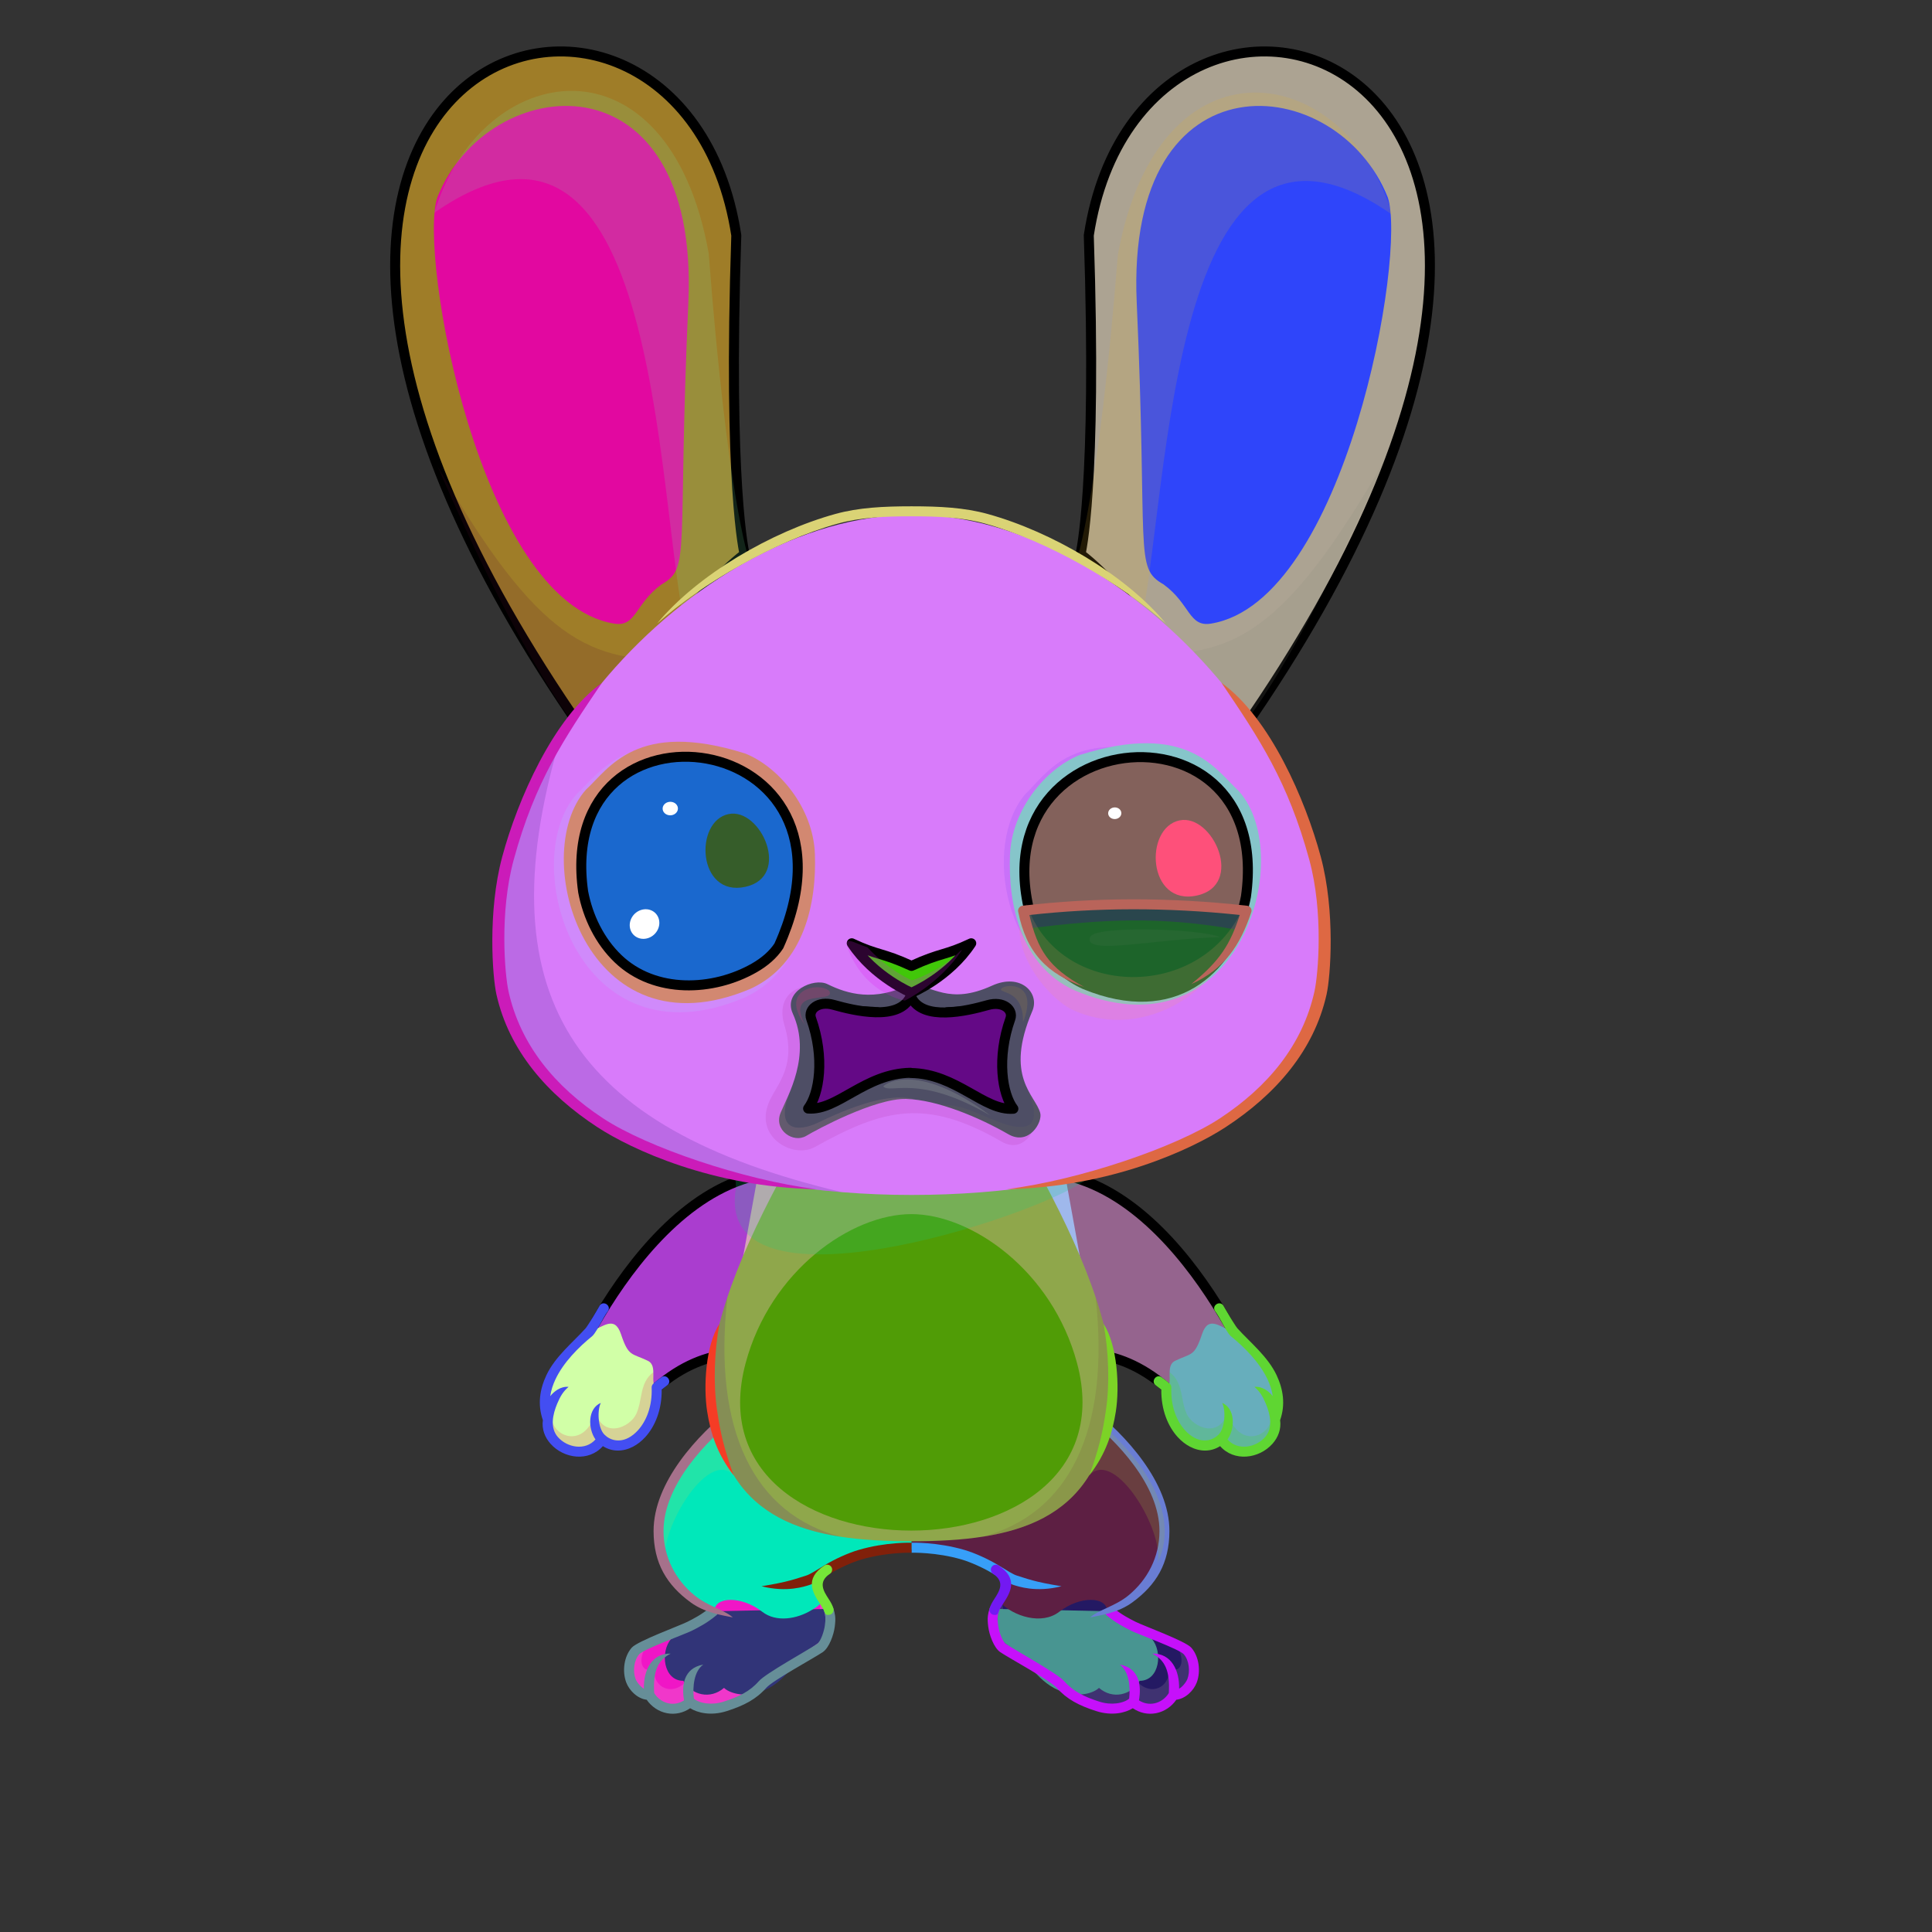 <?xml version="1.0" encoding="UTF-8"?><!DOCTYPE svg PUBLIC "-//W3C//DTD SVG 1.1//EN" "http://www.w3.org/Graphics/SVG/1.1/DTD/svg11.dtd"><!-- Creator: CorelDRAW 2017 --><svg xmlns="http://www.w3.org/2000/svg" xmlns:xlink="http://www.w3.org/1999/xlink" xml:space="preserve" width="290mm" height="290mm" version="1.1" style="shape-rendering:geometricPrecision; text-rendering:geometricPrecision; image-rendering:optimizeQuality; fill-rule:evenodd; clip-rule:evenodd" viewBox="0 0 29000 29000">
 <rect x="0" y="0" width="29000" height="29000" fill="#333333" stroke="none"/>
 <defs>
  <style type="text/css">
   <![CDATA[
    .str0 {stroke:black;stroke-width:150;stroke-linecap:round;stroke-linejoin:round;stroke-miterlimit:22.926}
    .str1 {stroke:black;stroke-width:150;stroke-linecap:round;stroke-linejoin:round;stroke-miterlimit:22.926}
    .fil2 {fill:none}
    .fil6 {fill:#FAFAFA}
    .fil0 {fill:#FEFEFE}
    .fil36 {fill:white}
    .fil3 {fill:black;fill-rule:nonzero}
    .fil26 {fill:#330066;fill-opacity:0.051}
    .fil47 {fill:#25004A;fill-opacity:0.078}
    .fil16 {fill:#25004A;fill-opacity:0.102}
    .fil12 {fill:#1A1A1A;fill-opacity:0.149}
    .fil45 {fill:#25004A;fill-opacity:0.149}
    .fil29 {fill:#25004A;fill-opacity:0.149}
    .fil25 {fill:#330066;fill-opacity:0.149}
    .fil1 {fill:black;fill-opacity:0.2}
    .fil9 {fill:black;fill-opacity:0.2}
    .fil49 {fill:#330066;fill-opacity:0.2}
    .fil24 {fill:white;fill-opacity:0.2}
    .fil23 {fill:white;fill-opacity:0.2}
    .fil20 {fill:black;fill-opacity:0.251}
    .fil22 {fill:black;fill-opacity:0.302}
    .fil40 {fill:#470000;fill-opacity:0.302}
    .fil44 {fill:white;fill-opacity:0.302}
    .fil33 {fill:#FFCCCC;fill-opacity:0.361}
    .fil41 {fill:#FFD4E5;fill-opacity:0.361}
    .fil34 {fill:black;fill-opacity:0.502}
    .fil46 {fill:black;fill-rule:nonzero}
    .fil18 {fill:url(#id0)}
    .fil39 {fill:url(#id1)}
    .fil32 {fill:url(#id2)}
    .fil7 {fill:url(#id3)}
    .fil5 {fill:url(#id4)}
    .fil15 {fill:url(#id5)}
    .fil42 {fill:url(#id6)}
    .fil4 {fill:url(#id7)}
    .fil31 {fill:url(#id8)}
    .fil35 {fill:url(#id9)}
    .fil37 {fill:url(#id10)}
    .fil8 {fill:url(#id11)}
    .fil38 {fill:url(#id12)}
    .fil28 {fill:url(#id13)}
    .fil17 {fill:url(#id14)}
    .fil30 {fill:url(#id15)}
    .fil48 {fill:url(#id16)}
    .fil14 {fill:url(#id17)}
    .fil19 {fill:url(#id18)}
    .fil21 {fill:url(#id19)}
    .fil27 {fill:url(#id20)}
    .fil11 {fill:url(#id21)}
    .fil13 {fill:url(#id22)}
    .fil10 {fill:url(#id23)}
    .fil43 {fill:url(#id24)}
   ]]>
  </style>
  <linearGradient id="id0" gradientUnits="userSpaceOnUse" x1="13683.47" y1="14968.14" x2="13683.47" y2="16644.24">
   <stop offset="0" style="stop-opacity:1; stop-color:black"/>
   <stop offset="1" style="stop-opacity:1; stop-color:#B84C69"/>
  </linearGradient>
  <linearGradient id="id1" gradientUnits="userSpaceOnUse" x1="12027.98" y1="13804.76" x2="8939.25" y2="13804.76">
   <stop offset="0" style="stop-opacity:1; stop-color:#0013BD"/>
   <stop offset="0.329" style="stop-opacity:1; stop-color:#1CC2FF"/>
   <stop offset="1" style="stop-opacity:1; stop-color:#004EA8"/>
  </linearGradient>
  <linearGradient id="id2" gradientUnits="userSpaceOnUse" xlink:href="#id1" x1="18510.11" y1="13889.79" x2="15321.14" y2="13889.79">
  </linearGradient>
  <linearGradient id="id3" gradientUnits="userSpaceOnUse" x1="13681.93" y1="23134.87" x2="13681.93" y2="17446.27">
   <stop offset="0" style="stop-opacity:1; stop-color:#FAFAFA"/>
   <stop offset="0.302" style="stop-opacity:1; stop-color:#FAFAFA"/>
   <stop offset="0.639" style="stop-opacity:1; stop-color:#F6F6F6"/>
   <stop offset="0.831" style="stop-opacity:1; stop-color:#E0E0E0"/>
   <stop offset="1" style="stop-opacity:1; stop-color:#D7D7D7"/>
  </linearGradient>
  <linearGradient id="id4" gradientUnits="userSpaceOnUse" x1="10682.77" y1="20937.23" x2="10682.77" y2="17520.75">
   <stop offset="0" style="stop-opacity:1; stop-color:#FAFAFA"/>
   <stop offset="0.439" style="stop-opacity:1; stop-color:#FAFAFA"/>
   <stop offset="1" style="stop-opacity:1; stop-color:#CCCCCC"/>
  </linearGradient>
  <linearGradient id="id5" gradientUnits="userSpaceOnUse" x1="13700.6" y1="7130.45" x2="13700.6" y2="17936.72">
   <stop offset="0" style="stop-opacity:1; stop-color:#FAFAFA"/>
   <stop offset="0.439" style="stop-opacity:1; stop-color:#FAFAFA"/>
   <stop offset="1" style="stop-opacity:1; stop-color:#E3E3E3"/>
  </linearGradient>
  <linearGradient id="id6" gradientUnits="userSpaceOnUse" x1="10684.9" y1="12530.1" x2="9872.04" y2="13763.65">
   <stop offset="0" style="stop-opacity:1; stop-color:black"/>
   <stop offset="0.4" style="stop-opacity:1; stop-color:black"/>
   <stop offset="1" style="stop-opacity:1; stop-color:#001249"/>
  </linearGradient>
  <linearGradient id="id7" gradientUnits="userSpaceOnUse" xlink:href="#id4" x1="16681.07" y1="20937.23" x2="16681.07" y2="17520.75">
  </linearGradient>
  <linearGradient id="id8" gradientUnits="userSpaceOnUse" x1="16819.24" y1="14210.78" x2="17493.32" y2="11552.37">
   <stop offset="0" style="stop-opacity:1; stop-color:#0042D1"/>
   <stop offset="1" style="stop-opacity:1; stop-color:black"/>
  </linearGradient>
  <linearGradient id="id9" gradientUnits="userSpaceOnUse" xlink:href="#id6" x1="17363.87" y1="12545.11" x2="16607.04" y2="13693.61">
  </linearGradient>
  <linearGradient id="id10" gradientUnits="userSpaceOnUse" x1="10885.83" y1="11367.46" x2="9576.35" y2="15076.4">
   <stop offset="0" style="stop-opacity:1; stop-color:#F2AFBE"/>
   <stop offset="1" style="stop-opacity:1; stop-color:#CF7A8C"/>
  </linearGradient>
  <linearGradient id="id11" gradientUnits="userSpaceOnUse" xlink:href="#id10" x1="15321.89" y1="18507.63" x2="14421.84" y2="22997.84">
  </linearGradient>
  <linearGradient id="id12" gradientUnits="userSpaceOnUse" xlink:href="#id8" x1="10120.29" y1="14115.65" x2="10773.18" y2="11540.82">
  </linearGradient>
  <linearGradient id="id13" gradientUnits="userSpaceOnUse" xlink:href="#id10" x1="10635.33" y1="12731.7" x2="9483.71" y2="14374.49">
  </linearGradient>
  <linearGradient id="id14" gradientUnits="userSpaceOnUse" xlink:href="#id10" x1="14215.29" y1="14872.98" x2="12852.69" y2="17094">
  </linearGradient>
  <linearGradient id="id15" gradientUnits="userSpaceOnUse" xlink:href="#id10" x1="17579.9" y1="11390.13" x2="16270.42" y2="15099.07">
  </linearGradient>
  <linearGradient id="id16" gradientUnits="userSpaceOnUse" xlink:href="#id10" x1="13937.4" y1="14203.28" x2="13314.69" y2="14905.85">
  </linearGradient>
  <linearGradient id="id17" gradientUnits="userSpaceOnUse" xlink:href="#id10" x1="19514.36" y1="2053.9" x2="18185.74" y2="9403.96">
  </linearGradient>
  <linearGradient id="id18" gradientUnits="userSpaceOnUse" x1="14438.46" y1="15134.95" x2="14438.46" y2="15696.12">
   <stop offset="0" style="stop-opacity:1; stop-color:#D6D6D6"/>
   <stop offset="0.6" style="stop-opacity:1; stop-color:white"/>
   <stop offset="1" style="stop-opacity:1; stop-color:#FEFEFE"/>
  </linearGradient>
  <linearGradient id="id19" gradientUnits="userSpaceOnUse" xlink:href="#id18" x1="12852.47" y1="15138.15" x2="12833.77" y2="15699">
  </linearGradient>
  <linearGradient id="id20" gradientUnits="userSpaceOnUse" xlink:href="#id10" x1="17681.49" y1="12731.2" x2="16518.47" y2="14421.63">
  </linearGradient>
  <linearGradient id="id21" gradientUnits="userSpaceOnUse" xlink:href="#id10" x1="8970.86" y1="2053.9" x2="7642.24" y2="9403.96">
  </linearGradient>
  <linearGradient id="id22" gradientUnits="userSpaceOnUse" x1="21021.34" y1="5702.69" x2="16061" y2="6414.29">
   <stop offset="0" style="stop-opacity:1; stop-color:#FEFEFE"/>
   <stop offset="1" style="stop-opacity:1; stop-color:#E6E6E6"/>
  </linearGradient>
  <linearGradient id="id23" gradientUnits="userSpaceOnUse" xlink:href="#id22" x1="10734.34" y1="5702.69" x2="5774" y2="6414.29">
  </linearGradient>
  <linearGradient id="id24" gradientUnits="userSpaceOnUse" xlink:href="#id10" x1="17553.72" y1="13660.93" x2="16397.62" y2="15043.68">
  </linearGradient>
 </defs>
 <g id="RightFoot">
  <path class="fil0" d="M17611.19 25439.21c-123.56,214.04 -403.48,285.33 -610.7,105.88 -70.65,70.23 -293.11,185.78 -526.32,65.76 -538.29,-277.03 -1055.04,-639.06 -1398.31,-887.33 -220.49,-159.46 -188.05,-525.91 -70.64,-700.58 363.68,340.29 782.66,-165.21 1075.55,-247.93 373.84,-101.68 736.94,157.82 534.63,412.54 198.78,95.76 1024.55,447.2 1177.27,620.9 168.78,191.95 120.75,630.76 -181.48,630.76z" style="fill:#241963"/>
  <path class="fil1" d="M17619.89 25467.81c-123.56,214.04 -392.89,285.33 -600.11,105.88 -263.27,261.71 -916.66,-12.43 -1207.68,-387.7 -314.79,-217.24 -676.79,-421.62 -795.64,-500.03 -156.12,-103 -53.19,-398.33 -20.96,-584.15 17.85,-13.98 36.32,-26.67 55.45,-37.83 -59.89,533.31 1968.85,1766.03 1957.44,1098.35 213.34,341.57 585.05,186.16 533.82,-150.27 126.71,133.91 271.29,-14.39 142.78,-274 182.48,62.12 215.54,288.03 209.67,440.56 -17.28,153.49 -106.7,289.19 -274.77,289.19z" style="fill:#aa99ae"/>
  <path class="fil2" d="M16655.48 24185.7c277.12,231.33 479.91,239.56 632.6,413.23 168.75,191.92 120.75,630.76 -181.48,630.76 -123.56,214.04 -403.48,285.33 -610.7,105.88 -70.65,70.23 -276.53,145.76 -526.32,65.76 -409.3,-131.08 -519.97,-488.94 -871.1,-725.96 -156.04,-105.33 -138.82,-331.38 -109.24,-523.93" style="fill:#489591"/>
  <path class="fil3" d="M16703.53 24128.28c-32.23,14.49 -151.74,68.29 -96.1,114.84 143.13,119.49 265.97,181.45 373.06,235.47 99.11,49.99 720.41,275.03 788.45,352.42 80.91,92.01 97.3,255.88 55.21,369.54 -18.07,48.79 -77.99,123.14 -125.37,147 7.55,-268.78 -114.77,-534.12 -402.24,-526.25 186.74,95.17 268.32,253.8 247.69,592.25 -49.04,79.15 -127.69,137.43 -219.87,155.2 -79.73,15.37 -160.2,-1.74 -228.24,-45.5 38.29,-218.05 10.29,-483.64 -289.14,-537.54 139.24,98.32 162.69,330.02 141.92,510.69 -31.45,29.61 -97.92,60.43 -188.69,71.77 -74.89,9.35 -163.69,4.41 -259.78,-26.36 -221.4,-70.9 -389.39,-150.77 -526.67,-306.64 -103.47,-117.46 -723.13,-457.1 -875.28,-559.8 -56.89,-38.4 -106.48,-200.43 -115.52,-274.13 -5.91,-48.16 -12.39,-90.93 -7.5,-133.2 3.75,-32.35 5.98,-48.97 23.54,-102.83 14.63,-97.52 -109.65,-115.23 -144.78,-21.39 -12.89,39.53 -20.74,74.23 -25.45,109.36 -7,52.14 -2.13,105.01 5.37,166.22 13.96,113.78 81.43,313.29 180.56,380.19 136.05,91.83 749.3,424.19 846.56,534.6 151.08,171.53 332.23,266.34 593.47,350 119.65,38.32 230.28,44.46 323.64,32.8 92.59,-11.56 170.46,-41.41 225.37,-75.73 103.09,69.99 225.69,98.3 348.74,74.57 124.29,-23.96 233.03,-98.13 304.52,-201.86 136.16,-15.63 261.32,-136.4 307.77,-261.86 61.19,-165.25 34.13,-386.54 -83.33,-520.12 -86.71,-98.62 -720.16,-329.8 -833.57,-387 -99.73,-50.31 -214.13,-108.01 -344.34,-216.71z" style="fill:#c610fa"/>
 </g>
 <g id="LeftFoot">
  <path class="fil0" d="M9752.69 25439.21c123.56,214.04 403.48,285.33 610.7,105.88 70.65,70.23 276.53,145.75 526.32,65.76 409.29,-131.08 1021.6,-618.6 1364.87,-866.87 220.49,-159.46 204.8,-507.21 104.08,-721.04 -363.68,340.29 -782.66,-165.21 -1075.55,-247.93 -373.84,-101.68 -736.94,157.82 -534.63,412.54 -198.78,95.76 -1024.55,447.2 -1177.27,620.9 -168.78,191.95 -120.75,630.76 181.48,630.76z" style="fill:#f016c6"/>
  <path class="fil1" d="M9743.99 25467.81c123.56,214.04 392.89,285.33 600.11,105.88 263.27,261.71 916.66,-12.43 1207.68,-387.7 314.79,-217.24 676.79,-421.62 795.64,-500.03 156.12,-103 53.19,-398.33 20.96,-584.15 -17.85,-13.98 -36.32,-26.67 -55.45,-37.83 59.89,533.31 -1968.85,1766.03 -1957.44,1098.35 -213.34,341.57 -585.05,186.16 -533.82,-150.27 -126.71,133.91 -271.29,-14.39 -142.78,-274 -182.48,62.12 -215.54,288.03 -209.67,440.56 17.28,153.49 106.7,289.19 274.77,289.19z" style="fill:#f3bbe0"/>
  <path class="fil2" d="M10708.4 24185.7c-277.12,231.33 -479.91,239.56 -632.6,413.23 -168.75,191.92 -120.75,630.76 181.48,630.76 123.56,214.04 403.48,285.33 610.7,105.88 70.65,70.23 276.53,145.76 526.32,65.76 409.3,-131.08 519.97,-488.94 871.1,-725.96 156.04,-105.33 138.82,-331.38 109.24,-523.93" style="fill:#313478"/>
  <path class="fil3" d="M10660.35 24128.28c32.23,14.49 151.74,68.29 96.1,114.84 -143.13,119.49 -265.97,181.45 -373.06,235.47 -99.11,49.99 -720.41,275.03 -788.45,352.42 -80.91,92.01 -97.3,255.88 -55.21,369.54 18.07,48.79 77.99,123.14 125.37,147 -7.55,-268.78 114.77,-534.12 402.24,-526.25 -186.74,95.17 -268.32,253.8 -247.69,592.25 49.04,79.15 127.69,137.43 219.87,155.2 79.73,15.37 160.2,-1.74 228.24,-45.5 -38.29,-218.05 -10.29,-483.64 289.14,-537.54 -139.24,98.32 -162.69,330.02 -141.92,510.69 31.45,29.61 97.92,60.43 188.69,71.77 74.89,9.35 163.69,4.41 259.78,-26.36 221.4,-70.9 389.39,-150.77 526.67,-306.64 103.47,-117.46 723.13,-457.1 875.28,-559.8 56.89,-38.4 106.48,-200.43 115.52,-274.13 5.91,-48.16 12.39,-90.93 7.5,-133.2 -3.75,-32.35 -5.98,-48.97 -23.54,-102.83 -14.63,-97.52 109.65,-115.23 144.78,-21.39 12.89,39.53 20.74,74.23 25.45,109.36 7,52.14 2.13,105.01 -5.37,166.22 -13.96,113.78 -81.43,313.29 -180.56,380.19 -136.05,91.83 -749.3,424.19 -846.56,534.6 -151.08,171.53 -332.23,266.34 -593.47,350 -119.65,38.32 -230.28,44.46 -323.64,32.8 -92.59,-11.56 -170.46,-41.41 -225.37,-75.73 -103.09,69.99 -225.69,98.3 -348.74,74.57 -124.29,-23.96 -233.03,-98.13 -304.52,-201.86 -136.16,-15.63 -261.32,-136.4 -307.77,-261.86 -61.19,-165.25 -34.13,-386.54 83.33,-520.12 86.71,-98.62 720.16,-329.8 833.57,-387 99.73,-50.31 214.13,-108.01 344.34,-216.71z" style="fill:#668e98"/>
 </g>
 <g id="RightLeg">
  <path class="fil0" d="M15041.74 23686.98c70.38,75.74 24.58,149.64 -10.52,245.09 -31.77,34.66 -55.62,65.5 -27.9,103.33l0.98 0.99c-0.36,2.98 -0.7,5.98 -0.98,9.01 214.87,221.86 637.05,349.26 895.5,148.38 312.37,-242.77 712.13,-231.34 719.72,-12.18 326.09,-232.89 702.05,-482.58 824.24,-878.72 26.22,-72.51 41,-147.13 41.23,-223.56 0.04,-14.93 -0.23,-29.84 -0.69,-44.73 1.02,-151.13 -31.71,-320.71 -108.93,-513.38l-0.07 0.22c-239.91,-626.93 -808.77,-1146.97 -1044.25,-1333.21 -621.48,859.57 -1470.39,1269.07 -2648.11,1328.08l0 743c342.08,0 1149.35,52.42 1389.36,439.46 -9.87,-3.87 -19.76,-7.73 -29.58,-11.78z" style="fill:#5d1f43"/>
  <path class="fil3" d="M16285.67 21248.32c474.85,376.94 1120.37,1042.59 1118.33,1735.75 -1.13,388.03 -178.15,727.78 -465.88,963.66 -200.45,164.33 -440.69,212.09 -574.07,330.27 171.14,-34.1 422.55,-72.82 630.16,-223.79 362.58,-263.67 557.8,-589.45 559.21,-1070.14 2.19,-736.68 -664.8,-1449.29 -1177.06,-1854.44l-46.29 58.59 -44.38 60.1 -0.02 0z" style="fill:#697dd4"/>
  <path class="fil1" d="M17375.94 23464.04c67.26,-148.73 106.69,-305.87 107.15,-464.07 2.29,-775.51 -724.56,-1425.03 -1053.4,-1726.35l-157.05 727.06c26.43,47.89 52.85,95.78 79.28,143.67 387.48,-413.26 1131.08,852.41 1024.02,1319.69z" style="fill:#9dbb35"/>
  <path class="fil3" d="M13681.96 23156.77c0,53.89 0,70.23 0,150.29 1.05,-0.09 369.66,-11.33 754.66,102.19 128.96,38.03 326.86,124.14 481.95,220.11 121.28,75.04 227.25,140.61 294.6,161.31 67.97,20.91 336.72,117.86 720.21,19.22 -408.62,-65.2 -515.39,-112.7 -675.71,-162 -47.86,-14.71 -146.31,-75.63 -259,-145.36 -162.97,-100.83 -370.1,-192.66 -519.34,-236.67 -413.86,-122.04 -796.24,-109.25 -797.37,-109.09z" style="fill:#379ff8"/>
  <path class="fil3" d="M14852.37 24149.58c-6.63,40.77 19.98,82.54 60.75,89.17 40.77,6.63 59.9,0.68 77.73,-47.56 3.27,-19.88 35.74,-71.71 63.2,-114.07 105.22,-162.3 243.27,-375.23 -65.46,-578.32 -34.46,-22.65 -80.77,-13.08 -103.42,21.38 -22.65,34.46 -13.08,80.77 21.38,103.42 184.59,121.43 92.39,263.67 22.1,372.08 -36.56,56.4 -63.62,104.09 -76.28,153.9z" style="fill:#7319f2"/>
 </g>
 <g id="LeftLeg">
  <path class="fil0" d="M12264.16 23754.53c-9.38,57.1 24.74,117.03 50.06,189.44 26.5,39.06 46.17,73.55 18.23,111.68 -41.47,42.82 -90.13,79.12 -143.48,108.42 -226.52,140.71 -539.25,190.88 -746.61,29.71 -312.37,-242.77 -712.13,-231.34 -719.72,-12.18 -30.31,-21.65 -61.06,-43.44 -91.99,-65.48 -270.92,-131.54 -503.75,-348.94 -635.53,-599.62 -151.93,-250.74 -200.47,-565.79 -28.33,-995.29 3.52,10.89 7.22,21.56 10.86,32.31 232.43,-641.23 816.68,-1175.9 1056.16,-1365.3 621.48,859.57 1470.39,1269.07 2648.11,1328.08l0 743c-350.13,0 -1187.72,54.86 -1405.45,467.27 -5.09,9.64 -9.13,18.94 -12.31,27.96z" style="fill:#00e8ba"/>
  <path class="fil1" d="M9987.94 23464.04c-67.26,-148.73 -106.69,-305.87 -107.15,-464.07 -2.29,-775.51 724.56,-1425.03 1053.4,-1726.35l157.05 727.06c-26.43,47.89 -52.85,95.78 -79.28,143.67 -387.48,-413.26 -1131.08,852.41 -1024.02,1319.69z" style="fill:#a5d665"/>
  <path class="fil3" d="M13681.96 23156.77c0,53.89 0,70.23 0,150.29 -1.05,-0.09 -369.7,-11.33 -754.7,102.19 -128.96,38.03 -326.86,124.14 -481.95,220.11 -121.28,75.04 -227.25,140.61 -294.6,161.31 -67.97,20.91 -336.72,117.86 -720.21,19.22 408.62,-65.2 515.39,-112.7 675.71,-162 47.86,-14.71 146.31,-75.63 259,-145.36 162.97,-100.83 370.1,-192.66 519.34,-236.67 413.86,-122.04 796.28,-109.25 797.41,-109.09z" style="fill:#81200a"/>
  <path class="fil3" d="M12511.51 24149.58c6.63,40.77 -19.98,82.54 -60.75,89.17 -40.77,6.63 -59.9,0.68 -77.73,-47.56 -3.27,-19.88 -35.74,-71.71 -63.2,-114.07 -105.22,-162.3 -243.27,-375.23 65.46,-578.32 34.46,-22.65 80.77,-13.08 103.42,21.38 22.65,34.46 13.08,80.77 -21.38,103.42 -184.59,121.43 -92.39,263.67 -22.1,372.08 36.56,56.4 63.62,104.09 76.28,153.9z" style="fill:#75e738"/>
  <path class="fil3" d="M11078.21 21248.32c-474.85,376.94 -1120.37,1042.59 -1118.33,1735.75 1.13,388.03 178.15,727.78 465.88,963.66 200.45,164.33 440.69,212.09 574.07,330.27 -171.14,-34.1 -422.55,-72.82 -630.16,-223.79 -362.58,-263.67 -557.8,-589.45 -559.21,-1070.14 -2.19,-736.68 664.8,-1449.29 1177.06,-1854.44l46.29 58.59 44.38 60.1 0.02 0z" style="fill:#a6718b"/>
 </g>
 <g id="RightHand">
   <animateTransform type="translate" values="0;0 200;0;0 200;0;0 200;0;0 200;0" dur="10" repeatCount="indefinite" additive="sum" attributeName="transform"/>
  <path class="fil4" d="M16231.2 17708.66c1006.56,345.42 1818.61,1401.79 2256.58,2165.43 288.88,503.69 -636.05,1265.03 -911.19,1013.52 -627.05,-573.17 -1208.37,-619.78 -1688.45,-542.15 -741.88,119.97 -1352.69,-1920.87 -930.81,-2545.29 421.91,-21.63 933.51,-40.49 1273.87,-91.51z" style="fill:#9fb8ec"/>
  <path class="fil1" d="M17511.96 20830.3c-602.27,-518.8 -1160.28,-559.8 -1623.82,-484.84 -171.07,27.66 -335.13,-59.69 -481.2,-217.95 -325.13,-471.76 752.73,-1097.7 1038.62,-655.88 261.31,403.84 734.1,847.76 1111.39,1126.01 -1.79,93.3 16.27,193.39 -44.96,232.66l0 -0.01 -0.03 0.01z" style="fill:#cb783b"/>
  <path class="fil2 str0" d="M16476.95 20332.96c340.18,46.54 711.15,199.54 1099.64,554.65 275.13,251.49 1152.89,-508.63 864.02,-1012.31 -437.96,-763.63 -1202.86,-1821.23 -2209.41,-2166.64 -90.05,-30.9 -171.83,-58.83 -246.03,-84.05" style="fill:#95648e"/>
 </g>
 <g id="LeftHand">
   <animateTransform type="translate" values="0;0 200;0;0 200;0;0 200;0;0 200;0" dur="10" repeatCount="indefinite" additive="sum" attributeName="transform"/>
  <path class="fil5" d="M11132.64 17708.66c-1006.56,345.42 -1818.61,1401.79 -2256.58,2165.43 -288.88,503.69 636.05,1265.03 911.19,1013.52 627.05,-573.17 1208.37,-619.78 1688.45,-542.15 741.88,119.97 1352.69,-1920.87 930.81,-2545.29 -421.91,-21.63 -933.51,-40.49 -1273.87,-91.51z" style="fill:#d7a2b8"/>
  <path class="fil1" d="M9851.88 20830.3c602.27,-518.8 1160.28,-559.8 1623.82,-484.84 171.07,27.66 335.13,-59.69 481.2,-217.95 325.13,-471.76 -752.73,-1097.7 -1038.62,-655.88 -261.31,403.84 -734.1,847.76 -1111.39,1126.01 1.79,93.3 -16.27,193.39 44.96,232.66l0 -0.01 0.03 0.01z" style="fill:#09c48f"/>
  <path class="fil2 str0" d="M10886.89 20332.96c-340.18,46.54 -711.15,199.54 -1099.64,554.65 -275.13,251.49 -1152.89,-508.63 -864.02,-1012.31 437.96,-763.63 1202.86,-1821.23 2209.41,-2166.64 90.05,-30.9 171.83,-58.83 246.03,-84.05" style="fill:#aa3dcf"/>
 </g>
 <g id="RightPaw">
   <animateTransform type="translate" values="0;0 200;0;0 200;0;0 200;0;0 200;0" dur="10" repeatCount="indefinite" additive="sum" attributeName="transform"/>
  <path class="fil6" d="M17500.83 20836.37c-31.01,671.59 506.32,1058.8 828,765.31 253.5,397.35 884.17,103.39 809.26,-292.5 203.13,-535.14 -266.24,-1035.76 -634.19,-1325.08 -198.11,-64.5 -364.18,-247.68 -461.85,44.06 -113.97,340.43 -156.85,278.81 -402.23,397.75 -163.53,79.26 -10.67,351.89 -138.99,410.46z" style="fill:#67aebc"/>
  <path class="fil1" d="M17500.83 20836.37c-31.01,671.59 506.32,1058.8 828,765.31 341.06,429.25 911,23.85 753.65,-292.7 -65.31,297.19 -520.59,407.83 -657.17,-118.23 -113.25,412.02 -522.03,237.66 -614.7,26.73 -95.14,-216.58 -44.81,-462.8 -253.66,-619.84 -1.8,93.31 16.28,193.4 -44.96,232.65l-0.16 0.1 -0.17 0.11c-1.48,0.93 -2.97,1.82 -4.53,2.69l-0.17 0.1 -0.18 0.09 -0.14 0.09 -0.03 0.01 -0.18 0.1 -0.17 0.09 -0.18 0.09c-1.69,0.92 -3.44,1.79 -5.25,2.61z" style="fill:#47df14"/>
  <path class="fil3" d="M17436.91 20673.48c-79.39,-58.19 -167.86,62.52 -88.48,120.7 28.24,20.69 56.25,42.36 83.3,64.61 -3.93,302.02 99.68,551.64 246.17,712.18 55.54,60.86 117.82,109.47 183.4,143.86 145.9,76.49 311.53,82.65 453.24,-7.98 209.57,238.5 583.03,191.12 784.7,-34.27 86.01,-96.11 134.73,-220.26 115.83,-356.13 82.54,-234.31 46.25,-463.42 -52.44,-673.52 -132.46,-282 -402.86,-497.73 -588.08,-703.58 -33.5,-37.22 -180.19,-286.69 -214.16,-345.48 -58.56,-79 -178.69,10.05 -120.12,89.06 35.43,47.77 75.16,120.11 111.48,186.29 6.41,11.67 81.45,153.11 123.81,187.52 201.58,163.8 430.96,392.41 551.71,649.47 38.04,80.97 65.19,164.94 76.97,250.68 -53.73,-69.19 -156.09,-151.42 -275.06,-139.39 80.64,67.61 125.53,143.46 171.18,252.76 65.8,157.59 113.11,362.41 -12.44,502.72 -141.93,158.63 -411.75,205.47 -562.48,33.5 115.64,-164.64 117.79,-464.48 -80.37,-548.33 54.53,102.27 47.95,374.07 -54.76,476.76 -86.33,86.32 -222.41,119.56 -359.87,47.5 -49.57,-25.99 -97.71,-63.9 -141.8,-112.22 -128.18,-140.48 -217.35,-364.86 -206.61,-639.48 1.55,-21.67 -6.3,-43.83 -23.35,-59.87 -36.49,-34.26 -81.32,-67.73 -121.77,-97.36z" style="fill:#5fd632"/>
 </g>
 <g id="LeftPaw">
   <animateTransform type="translate" values="0;0 200;0;0 200;0;0 200;0;0 200;0" dur="10" repeatCount="indefinite" additive="sum" attributeName="transform"/>
  <path class="fil6" d="M9863.01 20836.37c31.01,671.59 -506.32,1058.8 -828,765.31 -253.5,397.35 -884.17,103.39 -809.26,-292.5 -203.13,-535.14 266.24,-1035.76 634.19,-1325.08 198.11,-64.5 364.18,-247.68 461.85,44.06 113.97,340.43 156.85,278.81 402.23,397.75 163.53,79.26 10.67,351.89 138.99,410.46z" style="fill:#d1ffa7"/>
  <path class="fil1" d="M9863.01 20836.37c31.01,671.59 -506.32,1058.8 -828,765.31 -341.06,429.25 -911,23.85 -753.65,-292.7 65.31,297.19 520.59,407.83 657.17,-118.23 113.25,412.02 522.03,237.66 614.7,26.73 95.14,-216.58 44.81,-462.8 253.66,-619.84 1.8,93.31 -16.28,193.4 44.96,232.65l0.16 0.1 0.17 0.11c1.48,0.93 2.97,1.82 4.53,2.69l0.17 0.1 0.18 0.09 0.14 0.09 0.03 0.01 0.18 0.1 0.17 0.09 0.18 0.09c1.69,0.92 3.44,1.79 5.25,2.61z" style="fill:#ef2751"/>
  <path class="fil3" d="M9926.93 20673.48c79.39,-58.19 167.86,62.52 88.48,120.7 -28.24,20.69 -56.25,42.36 -83.3,64.61 3.93,302.02 -99.68,551.64 -246.17,712.18 -55.54,60.86 -117.82,109.47 -183.4,143.86 -145.9,76.49 -311.53,82.65 -453.24,-7.98 -209.57,238.5 -583.03,191.12 -784.7,-34.27 -86.01,-96.11 -134.73,-220.26 -115.83,-356.13 -82.54,-234.31 -46.25,-463.42 52.44,-673.52 132.46,-282 402.86,-497.73 588.08,-703.58 33.5,-37.22 180.19,-286.69 214.16,-345.48 58.56,-79 178.69,10.05 120.12,89.06 -35.43,47.77 -75.16,120.11 -111.48,186.29 -6.41,11.67 -81.45,153.11 -123.81,187.52 -201.58,163.8 -430.96,392.41 -551.71,649.47 -38.04,80.97 -65.19,164.94 -76.97,250.68 53.73,-69.19 156.09,-151.42 275.06,-139.39 -80.64,67.61 -125.53,143.46 -171.18,252.76 -65.8,157.59 -113.11,362.41 12.44,502.72 141.93,158.63 411.75,205.47 562.48,33.5 -115.64,-164.64 -117.79,-464.48 80.37,-548.33 -54.53,102.27 -47.95,374.07 54.76,476.76 86.33,86.32 222.41,119.56 359.87,47.5 49.57,-25.99 97.71,-63.9 141.8,-112.22 128.18,-140.48 217.35,-364.86 206.61,-639.48 -1.55,-21.67 6.3,-43.83 23.35,-59.87 36.49,-34.26 81.32,-67.73 121.77,-97.36z" style="fill:#434ef2"/>
 </g>
 <g id="Body">
   <animateTransform type="translate" values="0;0 200;0;0 200;0;0 200;0;0 200;0" dur="10" repeatCount="indefinite" additive="sum" attributeName="transform"/>
  <path class="fil7" d="M13681.92 23134.87c-1547.89,0 -2751.5,-290.59 -2992.7,-1955.85 -146.87,-1014.04 390.42,-2286.86 991,-3419.88 634.24,80.29 1288.94,123.26 2001.7,142.31 712.76,-19.05 1367.46,-62.02 2001.7,-142.31 600.58,1133.02 1137.87,2405.84 991,3419.88 -241.2,1665.26 -1444.81,1955.85 -2992.7,1955.85z" style="fill:#8fa74b"/>
  <path class="fil1" d="M12620.51 23067.29c-1015.93,-155.83 -1748.88,-628.88 -1931.29,-1888.27 -75.17,-519 28.96,-1105.79 228.98,-1706.93 -223.57,2000.42 401.77,3257.02 1702.31,3595.2z" style="fill:#612b80"/>
  <path class="fil3" d="M11011.96 22144.35c-249.8,-320.87 -347.52,-640.99 -396.86,-954.78 -59.27,-376.93 -23.8,-997.6 184.1,-1319.31 -78.5,420.39 -93.5,905.22 -35.86,1298.21 50,340.9 103.32,571.56 248.62,975.88z" style="fill:#f53c25"/>
  <path class="fil1" d="M14743.33 23067.29c1015.93,-155.83 1748.88,-628.88 1931.29,-1888.27 75.17,-519 -28.96,-1105.79 -228.98,-1706.93 223.57,2000.42 -401.77,3257.02 -1702.31,3595.2z" style="fill:#7a5941"/>
  <path class="fil3" d="M16351.92 22144.35c249.8,-320.87 347.52,-640.99 396.86,-954.78 59.27,-376.93 23.8,-997.6 -184.1,-1319.31 78.5,420.39 93.5,905.22 35.86,1298.21 -50,340.9 -103.32,571.56 -248.62,975.88z" style="fill:#7cd326"/>
  <path class="fil8" d="M13679.45 18224.33c-902.32,0 -2115.63,849.13 -2487.31,2236.27 -449.09,1676.01 1013.16,2514.27 2487.21,2514.27 1463.94,0 2936.12,-839.69 2487.41,-2514.27 -371.68,-1387.14 -1584.99,-2236.27 -2487.31,-2236.27z" style="fill:#509c06"/>
  <path class="fil9" d="M11041.53 17713.9c1750.5,0.61 3500.99,1.22 5251.49,1.83 -793.28,570.18 -5599.84,2130.27 -5245.48,108.97 -2,-36.94 -4.01,-73.87 -6.01,-110.8z" style="fill:#14d183"/>
 </g>
 <g id="Ears">
   <animateTransform type="translate" values="0;0 200;0;0 200;0;0 200;0;0 200;0" dur="10" repeatCount="indefinite" additive="sum" attributeName="transform"/>
  <g id="_2916703730464">
   <path class="fil10 str0" d="M11176.55 8317.67c0,0 -251.45,-996.16 -124.45,-4784.99 -827.82,-5397.55 -9465.49,-2861.54 -2293.79,7447.28 859.61,-802.88 1663.77,-2084.11 2418.24,-2662.29z" style="fill:#9f7d28"/>
   <path class="fil11" d="M9930.37 8771.48c444.5,-254 232.83,-444.51 402.16,-4233.34 169.33,-3788.83 -3011.05,-3475.4 -3767.66,-1576.9 -290.21,837 632.11,6066.63 2652.71,6399.36 334.43,55.07 309.87,-296.2 712.79,-589.12z" style="fill:#e208a0"/>
   <path class="fil12" d="M11241.02 8394.98c0,0 -325.05,-934.85 -603.26,-4593.09 -602.3,-3362.69 -3409.31,-2933.39 -4119.52,-607.44 3544.8,-2469.85 3307.41,4823.99 3835.26,6480.42 298.94,-501.06 589.81,-972.26 887.52,-1279.89z" style="fill:#7bf3ad"/>
   <path class="fil12" d="M8590.99 10836.83c0,0 -820.59,-1042.5 -2022.44,-3838.05 1512.1,2618.15 2285.52,2964.24 3704.84,2895.06 -661.86,648.73 -1255.56,975.8 -1682.4,942.99z" style="fill:#5b0e35"/>
  </g>
  <g id="_2916703704064">
   <path class="fil13 str0" d="M16218.57 8317.67c0,0 251.45,-996.16 124.45,-4784.99 827.82,-5397.55 9465.49,-2861.54 2293.79,7447.28 -859.61,-802.88 -1663.77,-2084.11 -2418.24,-2662.29z" style="fill:#aca392"/>
   <path class="fil14" d="M17464.75 8771.48c-444.5,-254 -232.83,-444.51 -402.16,-4233.34 -169.33,-3788.83 3011.05,-3475.4 3767.66,-1576.9 290.21,837 -632.11,6066.63 -2652.71,6399.36 -334.43,55.07 -309.87,-296.2 -712.79,-589.12z" style="fill:#2f45fa"/>
   <path class="fil12" d="M16160.88 8410.59c0,0 328.33,-933.71 619.34,-4590.96 614.07,-3360.56 3419.56,-2921.43 4121.62,-593.01 -3536.13,-2482.24 -3324.28,4812.39 -3857.92,6466.95 -297.18,-502.1 -586.4,-974.31 -883.04,-1282.98z" style="fill:#e7ae2e"/>
   <path class="fil12" d="M18759.29 10750.8c0,0 820.59,-1042.5 2022.44,-3838.05 -1512.1,2618.15 -2285.52,2964.24 -3704.84,2895.06 661.86,648.73 1255.56,975.8 1682.4,942.99z" style="fill:#87897d"/>
  </g>
 </g>
 <g id="Head">
   <animateTransform type="translate" values="0;0 200;0;0 200;0;0 200;0;0 200;0" dur="10" repeatCount="indefinite" additive="sum" attributeName="transform"/>
  <path class="fil15" d="M13681.94 7724.8c-3317.85,29.1 -6810.78,4044.97 -6118.37,7182.04 477.37,2162.82 3344.41,3029.88 6118.37,3029.88 2773.96,0 5654.54,-832.69 6153.65,-2941.68 703.67,-3159.58 -2821.25,-7270.23 -6153.65,-7270.24z" style="fill:#d87bfa"/>
  <path class="fil1" d="M8458.47 10922.11c-784.99,1275.18 -1176.92,2718.44 -894.9,3984.73 421.08,1890.7 2663.57,2791.72 5075.04,2988.04 -4045.8,-960.15 -5423.91,-2961.05 -4180.14,-6972.77z" style="fill:#482c95"/>
  <path class="fil3" d="M9033.15 10251.93c-570.13,841.02 -1001.65,1479.11 -1321.76,2651.84 -217.04,795.05 -133.62,1728.42 -77.69,1979.56 178.58,801.84 697.02,1428.14 1416.95,1902.22 661.21,435.41 2110.79,926.56 3200.89,1064.47 -1560.35,-30.12 -2775.1,-598.49 -3282.93,-929.93 -753.19,-491.58 -1329.37,-1151.32 -1517.36,-1995.41 -59.36,-266.55 -133.07,-1244.85 87.34,-2064.17 229.03,-851.31 768.16,-2086.73 1494.56,-2608.58z" style="fill:#cb1bb9"/>
  <path class="fil3" d="M18335.23 10249.99c570.13,841.02 997.15,1481.05 1317.26,2653.78 217.04,795.05 133.62,1728.42 77.69,1979.56 -178.58,801.84 -697.02,1428.14 -1416.95,1902.22 -661.21,435.41 -2110.79,926.56 -3200.89,1064.47 1560.35,-30.12 2775.1,-598.49 3282.93,-929.93 753.19,-491.58 1329.37,-1151.32 1517.36,-1995.41 59.36,-266.55 133.07,-1244.85 -87.34,-2064.17 -229.03,-851.31 -763.66,-2088.67 -1490.06,-2610.52z" style="fill:#de6843"/>
  <path class="fil3" d="M13681.94 7749.8c-408.05,0 -767.02,16.44 -1101.68,108.75 -949.75,261.97 -2036.74,899.1 -2715.65,1499.17 604.3,-730.18 1714.22,-1378.1 2675.81,-1643.31 347.84,-95.94 719.98,-114.61 1141.52,-114.61 421.54,0 793.68,18.67 1141.52,114.61 961.59,265.21 2071.51,913.13 2675.81,1643.31 -678.91,-600.07 -1765.9,-1237.2 -2715.65,-1499.17 -334.66,-92.31 -693.63,-108.75 -1101.68,-108.75z" style="fill:#dad375"/>
 </g>
 <g id="Mouth">
   <animateTransform type="translate" values="0;0 200;0;0 200;0;0 200;0;0 200;0" dur="10" repeatCount="indefinite" additive="sum" attributeName="transform"/>
  <path class="fil16" d="M13529.5 14840.46c294.26,7.92 338.41,416.91 1210.63,45.63 265.75,-113.12 628.98,11.21 537.42,352.94 -285.48,1065.42 176.65,1298.51 250.57,1573.62 38.55,143.55 -173.22,508.14 -490.04,325.23 -1133.66,-654.52 -1763.39,-503.66 -2806.12,79.1 -334.13,186.73 -941.57,-163.08 -671.68,-711.47 125.77,-255.54 391.8,-524.71 214.18,-1118.35 -146.84,-490.84 282.35,-652.61 492.74,-548.84 307.67,151.76 721.49,271.22 1262.3,2.14z" style="fill:#9c0563"/>
  <path class="fil17" d="M13656.88 14774.54c341.08,13.04 578.6,319.1 1233.71,20.5 429.46,-195.75 721.21,109.27 605.08,380.4 -425.25,992.89 46,1260.98 118.37,1530.39 37.76,140.56 -169.62,497.6 -479.87,318.48 -439.75,-253.88 -1066.23,-516.37 -1532.8,-528.78 -466.57,-12.41 -1353.06,464.86 -1498.64,553.54 -188.28,114.68 -496.64,-80.12 -384.81,-347.69 107.58,-257.37 464.86,-861.25 181.88,-1488.07 -150.26,-332.83 314.94,-542.49 520.97,-440.86 301.3,148.61 706.52,265.59 1236.11,2.09z" style="fill:#4e4e65"/>
  <path class="fil18" d="M14827.72 15086.5c233.4,-65.98 385.66,70.95 338.54,203.98 -210.31,593.8 -121.74,1133.11 44.78,1352.2 -441.56,35.06 -854.06,-527.3 -1541.53,-536.82l-2.24 0.06 0 -3.19c-684.88,11.81 -1096.59,571.7 -1537.22,536.71 166.52,-219.09 255.09,-758.4 44.78,-1352.2 -47.12,-133.03 105.14,-269.96 338.54,-203.98 314.39,88.88 978.31,246.76 1150.02,-118.36 2.55,5.26 5.25,10.36 8.05,15.39 2.16,-3.98 4.26,-8.02 6.26,-12.15 171.71,365.12 835.63,207.24 1150.02,118.36z" style="fill:#e055ae"/>
  <path class="fil19 str0" d="M14808.44 15135.23l-23.93 574.51c0,0 -480.26,-8.2 -651.11,-56.35 -11.7,-132.25 -9.91,-345.91 82.56,-459.36 151.67,-11.72 330.41,-9.44 592.48,-58.8z" style="fill:#8d609c"/>
  <path class="fil20" d="M14129.67 15171.6l3.73 481.78c0,0 480.26,74.4 651.11,26.24 3.08,-34.88 6.41,-100.59 11.49,-156.13 -627.15,85.05 -582.27,26.71 -517.31,-356.36 -35.09,-0.28 -109.56,3.4 -149.02,4.47z" style="fill:#e667d8"/>
  <path class="fil21 str0" d="M12537.3 15127.92l4.78 574.98c0,0 480.27,7.81 652.63,-34.62 16.09,-131.79 59.17,-358.72 -29.46,-475.2 -151.2,-16.77 -367.67,-7.1 -627.95,-65.16z" style="fill:#78e927"/>
  <path class="fil20" d="M12546.98 15167.28l3.73 481.79c0,0 480.26,74.4 651.1,26.24 3.09,-34.88 6.41,-100.59 11.5,-156.14 -627.15,85.05 -582.27,26.71 -517.31,-356.35 -35.09,-0.28 -109.56,3.39 -149.02,4.46z" style="fill:#6f338a"/>
  <path class="fil22" d="M14880.64 15085.24c93.67,-15.43 246.69,23.56 230.84,124.67 -5.23,33.31 -15.3,53.77 -30.2,107.68 -15.49,50.58 -85.63,178.88 -172.71,28.01 -203.9,19.55 -426.69,31.04 -692.13,39.05 -82.25,132.14 -358.97,67.78 -542.94,68.05 -145.03,0 -462.02,66.72 -438.6,-65.08 -239.75,-62.64 -483.18,-16.67 -686.72,-32.29 -107.07,133.59 -202.7,160.01 -281.06,-27.33 0.04,-43.83 -2.33,-83.8 -7.7,-118.09 -15.85,-101.11 137.16,-140.1 230.83,-124.67 282.89,46.6 735.81,70.27 1192.74,71.07l4.91 0c456.93,-0.79 909.85,-24.47 1192.74,-71.07z" style="fill:#7549ef"/>
  <path class="fil23" d="M13259.06 16308.73c-15.87,-6.62 459.05,-420.69 1607.35,436.56 -1082.82,-632.72 -1500.19,-320.14 -1607.35,-436.56z" style="fill:#bfcebc"/>
  <path class="fil24" d="M15038.79 14830.95c90.64,-66.1 551.69,-76.03 316.69,512.48 13.13,-519.09 -410.73,-422.14 -316.69,-512.48z" style="fill:#ab8e44"/>
  <path class="fil24" d="M12449.56 14877.84c-135.89,-143.93 -769,-40.6 -367.3,505.18 -303.34,-569.45 460.63,-309.17 367.3,-505.18z" style="fill:#fe3286"/>
  <path class="fil25" d="M12382.45 16898.09c-273.99,126.23 -266.12,173.07 -375.26,181.12 -140.69,10.38 -411.51,-109.18 -292.52,-383.47 45.24,-104.28 98.27,-185.92 141.08,-304.98 -227.57,567.97 99.65,618.41 433.24,456.4 668.71,-324.76 1152.12,-434.98 1459.97,-340.28 -375.37,-80.54 -1086.37,250.82 -1366.51,391.21z" style="fill:#dfa5a6"/>
  <path class="fil26" d="M14943.45 16919.96c190.72,104.35 215.84,125.31 314.1,150.04 157.1,39.54 449.67,-189.54 334.67,-423.56 -47.85,-97.38 -125.84,-200.13 -169.32,-285.92 259.32,594.43 -42.42,620.51 -391.21,494.57 -364.42,-131.59 -579.68,-282.09 -913.99,-270.74 382.59,118.87 545.61,195.22 825.75,335.61z" style="fill:#c1b248"/>
  <path class="fil2 str1" d="M14827.72 15086.5c233.4,-65.98 385.66,70.95 338.54,203.98 -210.31,593.8 -121.74,1133.11 44.78,1352.2 -441.56,35.06 -854.06,-527.3 -1541.53,-536.82l-2.24 0.06 0 -3.19c-684.88,11.81 -1096.59,571.7 -1537.22,536.71 166.52,-219.09 255.09,-758.4 44.78,-1352.2 -47.12,-133.03 105.14,-269.96 338.54,-203.98 314.39,88.88 978.31,246.76 1150.02,-118.36 2.55,5.26 5.25,10.36 8.05,15.39 2.16,-3.98 4.26,-8.02 6.26,-12.15 171.71,365.12 835.63,207.24 1150.02,118.36z" style="fill:#640986"/>
 </g>
 <g id="EyesClosed">
   <animateTransform type="translate" values="0;0 200;0;0 200;0;0 200;0;0 200;0" dur="10" repeatCount="indefinite" additive="sum" attributeName="transform"/>
  <path class="fil27" d="M18667.34 13417.2c342.59,-164.37 249.51,-423 -134.97,-713.24 -834.59,-415.76 -2952.12,901.99 -3002.27,1613.99 -11.85,168.23 192.05,91.67 492.26,-63.31 1439.58,-743.13 2112.78,-582.08 2644.98,-837.44z" style="fill:#38c9f6"/>
  <path class="fil28" d="M8891.32 13465.65c-537.07,-151.49 -479.81,-435.54 -43.39,-760.13 826.42,-405.62 2923.21,879.99 2972.87,1574.61 11.42,159.82 -194.51,75.81 -490.65,-81.04 -1643.46,-870.48 -1173.38,-376.51 -2438.83,-733.44z" style="fill:#7b7c1d"/>
  <path class="fil3" d="M15661.12 14204.15c-21.28,31.87 -17.64,79.07 8.1,105.41 250.57,-197.11 2015.19,-1275.84 2977.91,-975.31 26.58,25.06 64.55,18.68 84.78,-14.23 20.23,-32.9 15.08,-79.91 -11.49,-104.96 -790.4,-739.65 -1949.15,-144.77 -3059.3,989.09z" style="fill:#cf7ff6"/>
  <path class="fil3" d="M11802.77 14204.15c22.07,31.87 18.3,79.07 -8.4,105.41 -259.89,-197.11 -2090.16,-1275.84 -3088.7,-975.31 -27.56,25.06 -66.94,18.68 -87.93,-14.23 -20.98,-32.9 -15.64,-79.91 11.92,-104.96 819.81,-739.65 2021.66,-144.77 3173.11,989.09z" style="fill:#eda830"/>
 </g>
 <g id="Eyes">
   <animate attributeName="opacity" values="0;1;1;1;1;1;1;1;1;1;1;1;1;1;1;1;1;1;1;1;1;1;1;1;1;1;1;1;1;1;1;1;1;1;1;1;1;1;1;1;1;1;1;1;1;1;1;1;1;1;1;1;1;1;1;1;1;1;1;1;1;1;1;1;1;1;1;1;1;1;1;1;1;1;1;1;1;1;1;1;1;1;1;1;0;0" dur="10" repeatCount="indefinite"/>
   <animateTransform type="translate" values="0;0 200;0;0 200;0;0 200;0;0 200;0" dur="10" repeatCount="indefinite" additive="sum" attributeName="transform"/>
  <g id="_2916855964832">
   <g>
    <path class="fil29" d="M17735.27 14860.15c-525.34,232.07 -921.08,148.37 -1296.8,53.99 -1378.41,-346.24 -1696.58,-2237.08 -1047.73,-2994.3 328.7,-311.96 721.55,-1040.86 2267.45,-533.25 476.63,198.13 965.42,800.3 990.56,1479.55 27.04,730.56 -153.68,1629.88 -913.48,1994.01z" style="fill:#7237f6"/>
    <path class="fil30" d="M16123.12 14863.4c2463.07,1048.31 3355.71,-1995.06 2472.75,-2987.84 -346.68,-317 -761.01,-1057.68 -2391.45,-541.87 -502.7,201.34 -1018.22,813.24 -1044.74,1503.47 -28.51,742.36 162.09,1656.22 963.44,2026.24z" style="fill:#86c5ca"/>
   </g>
   <g>
    <path class="fil31" d="M16228.02 14726.96c2215.01,942.74 3017.75,-1794.12 2223.72,-2686.92 -311.76,-285.07 -684.37,-951.16 -2150.6,-487.29 -452.08,181.05 -915.68,731.33 -939.52,1352.04 -25.64,667.6 145.76,1489.42 866.4,1822.17z" style="fill:#4328fd"/>
    <path class="fil32" d="M17861.15 14718.96c-474.78,250.61 -1525.32,231.25 -2093.38,-297.91 -311.05,-289.79 -543.77,-1080.15 -406.15,-1516.26 308.16,425.98 1016.69,416.25 1389.44,146.69 474.44,134.27 921.1,416.61 1395.56,550.89 56.75,176.46 166.24,309 363.49,368.4 -92.52,241 -442.96,639.4 -648.96,748.19z" style="fill:#f619f6"/>
    <path class="fil33" d="M17583.69 12255.43c-433.55,-267.16 -1042.25,-118.68 -1359.59,331.62 -317.34,450.3 -223.13,1031.92 210.42,1299.07 433.55,267.16 1042.25,118.69 1359.58,-331.62 317.34,-450.3 223.14,-1031.92 -210.41,-1299.07z" style="fill:#3c9451"/>
    <path class="fil34" d="M15561.19 14063.32c-876.47,-2060.26 1318.47,-3747.73 2850.11,-2061.86 287.47,322.65 425.93,722.91 290.21,1458.94 -972.51,-3598.84 -4344.28,-746.77 -2651.52,1176.26 -473.12,-288.89 -482.37,-622.77 -488.8,-573.34z" style="fill:#84a100"/>
    <path class="fil35" d="M17418.94 12467.15c-326.98,-213.79 -786.07,-94.98 -1025.41,265.37 -239.34,360.36 -168.29,825.79 158.7,1039.58 326.98,213.79 786.07,94.98 1025.41,-265.38 239.34,-360.35 168.29,-825.79 -158.7,-1039.57z" style="fill:#eae40a"/>
    <path class="fil2 str0" d="M18159.94 14495.78c286.32,-273.65 468.69,-651.42 541.83,-1036.81 455.78,-3210.68 -4568.87,-2571.92 -3032.24,837.45 89.32,136.56 222.66,249.92 380.46,340.24 635.48,363.78 1540.51,403.39 2109.95,-140.88z" style="fill:#83615b"/>
    <path class="fil36" d="M17707.31 12314.03c498.66,-101.38 980.02,970.22 258.33,1128.14 -743.5,162.69 -798.7,-1018.28 -258.33,-1128.14z" style="fill:#fe507a"/>
    <circle class="fil36" transform="matrix(0.422 0.009 -0.014 0.373 16732.9 12206.9)" r="234.72"/>
    <circle class="fil36" transform="matrix(-0.518 -0.868 -0.829 0.451 16253.1 14175.8)" r="234.72"/>
    <circle class="fil36" transform="matrix(-0.352 0.008 0.011 0.312 16588.3 14475.3)" r="234.72"/>
   </g>
  </g>
  <g id="_2916853351456">
   <g>
    <path class="fil29" d="M11178.22 14973.26c-2513.96,1071.17 -3425.04,-2038.54 -2523.84,-3052.96 353.84,-323.91 776.73,-1080.73 2440.85,-553.68 513.09,205.73 1039.26,830.96 1066.32,1536.24 29.1,758.55 -165.43,1692.32 -983.33,2070.4z" style="fill:#a5e3ff"/>
    <path class="fil37" d="M11268.21 14840.73c-2463.07,1048.31 -3355.71,-1995.06 -2472.75,-2987.84 346.68,-317 761.01,-1057.68 2391.45,-541.87 502.7,201.34 1018.22,813.24 1044.74,1503.47 28.51,742.36 -162.09,1656.22 -963.44,2026.24z" style="fill:#d28871"/>
   </g>
   <g>
    <path class="fil38" d="M11149.61 14615.62c-2145.39,913.1 -2922.89,-1737.73 -2153.82,-2602.46 301.96,-276.12 662.86,-921.26 2083,-471.98 437.86,175.36 886.89,708.34 909.99,1309.55 24.83,646.61 -141.19,1442.59 -839.17,1764.89z" style="fill:#43262b"/>
    <path class="fil39" d="M9567.82 14607.86c459.85,242.74 1477.37,223.99 2027.57,-288.54 301.28,-280.68 526.67,-1046.2 393.39,-1468.59 -298.48,412.58 -984.74,403.16 -1345.77,142.07 -459.53,130.05 -892.15,403.51 -1351.69,533.57 -54.96,170.92 -161.02,299.29 -352.07,356.83 89.62,233.42 429.04,619.29 628.57,724.66z" style="fill:#51a2d9"/>
    <path class="fil40" d="M9233.58 12769.95c-317.57,749.97 611.59,1961.68 1900.78,1433.08 -1069.13,1212.81 -2743.17,-514 -1900.78,-1433.08z" style="fill:#0b0070"/>
    <path class="fil41" d="M9697.05 12213.86c449.56,-293.94 1080.75,-130.59 1409.81,364.85 329.06,495.44 231.37,1135.34 -218.2,1429.27 -449.55,293.94 -1080.74,130.58 -1409.79,-364.86 -329.06,-495.43 -231.38,-1135.34 218.18,-1429.26z" style="fill:#a3e0f1"/>
    <path class="fil34" d="M11795.48 13972.83c848.91,-1995.49 -1277.03,-3629.92 -2760.52,-1997.04 -278.43,312.5 -412.54,700.18 -281.09,1413.08 941.94,-3485.71 4207.72,-723.3 2568.17,1139.28 458.24,-279.8 467.2,-603.19 473.44,-555.32z" style="fill:#bee6b8"/>
    <path class="fil42" d="M9813.14 12446.37c351.2,-229.63 844.29,-102.02 1101.35,285.02 257.07,387.04 180.75,886.93 -170.46,1116.55 -351.19,229.63 -844.27,102.01 -1101.33,-285.03 -257.07,-387.03 -180.75,-886.93 170.44,-1116.54z" style="fill:#80bb04"/>
    <path class="fil2 str0" d="M9278.42 14391.7c-277.32,-265.05 -453.96,-630.95 -524.8,-1004.22 -441.46,-3109.75 4425.25,-2491.07 2936.93,811.13 -86.52,132.26 -215.67,242.06 -368.5,329.54 -615.52,352.35 -1492.09,390.71 -2043.63,-136.45z" style="fill:#1a68ce"/>
    <path class="fil36" d="M10937.82 12219.12c482.97,-98.2 949.2,939.72 250.2,1092.67 -720.13,157.58 -773.59,-986.27 -250.2,-1092.67z" style="fill:#365d2a"/>
    <circle class="fil36" transform="matrix(0.489 0.011 -0.016 0.432 10061.1 12136.8)" r="234.72"/>
    <circle class="fil36" transform="matrix(0.502 -0.84 0.803 0.437 9674.74 13870.2)" r="234.72"/>
   </g>
  </g>
  <g id="_2916853397632">
   <path class="fil43" d="M16253.24 14844.7c1403.19,578.75 2248.6,-250.58 2491.03,-1170.4 -1163.02,-137.86 -2269.68,-130.36 -3329.64,0 89.65,481.04 328.96,942.35 838.61,1170.4z" style="fill:#1d642a"/>
   <path class="fil44" d="M18579.74 13957.79c23.7,-62.66 84.17,-224.16 101.56,-288.23 -1141.03,-131.36 -2226.76,-124.22 -3266.67,0 12.13,63.19 49.65,198.38 67.67,260.32 1056.87,-127.91 1922.68,-184.85 3097.44,27.91z" style="fill:#4a01a1"/>
   <path class="fil45" d="M16057.47 15138.2c1122.65,551.49 2449.5,-309.27 2623.83,-1564.49 -619.36,1486.53 -2802.42,1426.26 -3266.67,0 -335.37,470.28 142.83,1263.77 642.84,1564.49z" style="fill:#fc9c69"/>
   <path class="fil46" d="M17881.55 14771.9c433.68,-352.83 584.28,-597.54 728.16,-1037.87 -551.45,-58.66 -1089.32,-86.44 -1614.6,-85.6 -524.63,0.83 -1038.97,30.29 -1543.87,86.06 124.23,520.8 286.41,789.7 821.63,1080.27 -551.04,-196.89 -866.34,-509.14 -989.04,-1128.01 -0.65,-2.74 -1.17,-5.54 -1.52,-8.4 -4.97,-41.09 25.17,-78.35 67.31,-83.2 534.96,-62.29 1083.03,-95.25 1645.49,-96.14 560.7,-0.9 1133.36,30.12 1719.02,95.7 5.1,0.32 10.25,1.13 15.38,2.49 40.98,10.84 65.2,52.03 54.08,91.99 -167.83,502.75 -407.44,861.41 -902.04,1082.71z" style="fill:#b9645a"/>
   <path class="fil47" d="M18317.59 14067.03c-977.11,23.82 -2064.62,282.19 -1954.21,-0.03 49.4,-179.84 1649.59,-129.44 1954.21,0.03z" style="fill:#938882"/>
  </g>
 </g>
 <g id="Nose">
   <animateTransform type="translate" values="0;0 200;0;0 200;0;0 200;0;0 200;0" dur="10" repeatCount="indefinite" additive="sum" attributeName="transform"/>
  <path class="fil48 str1" d="M13681.94 14902.26c0,0 -562.44,-234.12 -896.71,-743.31 389.83,185.2 450.19,134.81 896.71,339.9 446.52,-205.09 506.88,-154.7 896.71,-339.9 -334.27,509.19 -896.71,743.31 -896.71,743.31z" style="fill:#41c709"/>
  <path class="fil49" d="M13582.19 15019.19c0,0 -572.71,-88.41 -841.15,-743.3 -103.75,-258.44 77.15,-120.88 280.02,-55.67 325.21,355.05 667.6,495.11 667.6,495.11 0,0 415.49,-124.8 730.83,-446.05l19.72 -9.27c-334.27,509.19 -857.02,759.18 -857.02,759.18z" style="fill:#df17f3"/>
 </g>
</svg>